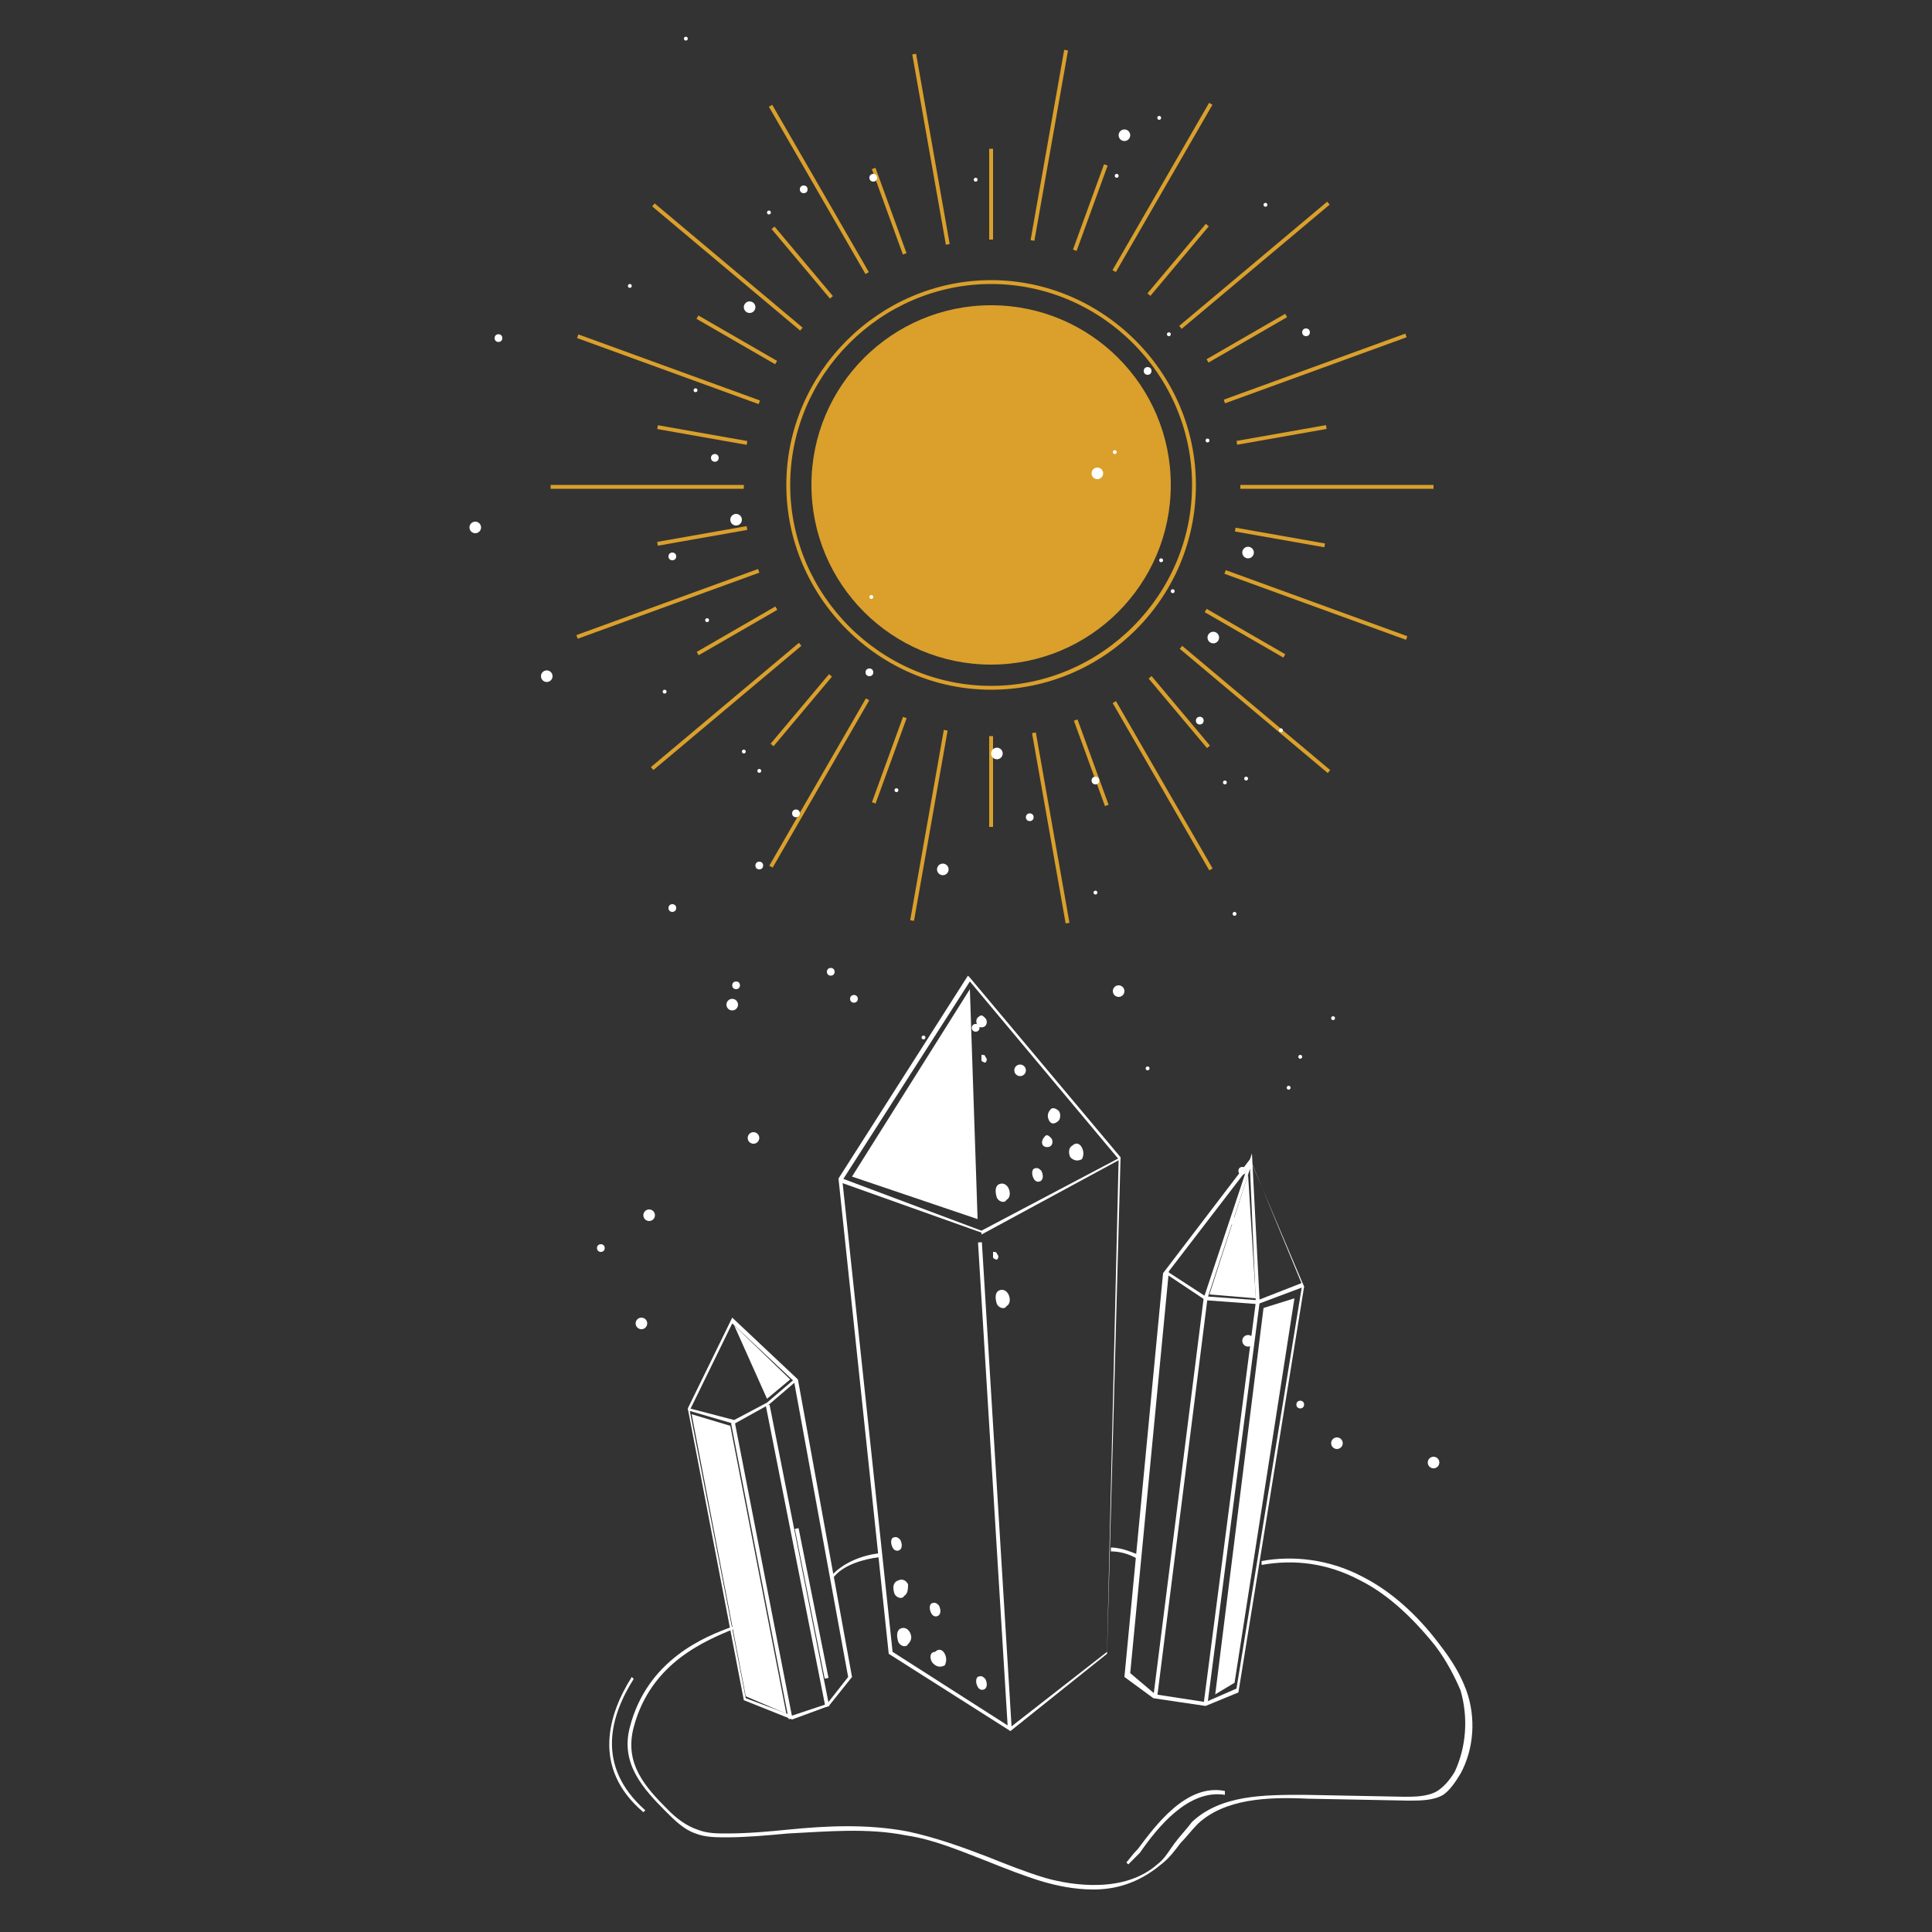 <?xml version="1.0" encoding="utf-8"?>
<!-- Generator: Adobe Illustrator 19.0.0, SVG Export Plug-In . SVG Version: 6.00 Build 0)  -->
<svg version="1.1" id="Layer_1" xmlns="http://www.w3.org/2000/svg" xmlns:xlink="http://www.w3.org/1999/xlink" x="0px" y="0px"
	 viewBox="0 0 100 100" style="enable-background:new 0 0 100 100;" xml:space="preserve">
<rect x="0" y="0" width="100" height="100" fill="#333333" stroke="none"/>
<style type="text/css">
	.st0{fill:#DAA02B;}
	.st1{fill:#FFFFFF;}
</style>
<g id="XMLID_1580_">
	<g id="XMLID_1586_">
		<g id="XMLID_1672_">
			<g id="XMLID_1675_">
				<rect id="XMLID_1676_" x="51.2" y="7.7" class="st0" width="0.2" height="4.7"/>
			</g>
			<g id="XMLID_1673_">
				<rect id="XMLID_1674_" x="51.2" y="38.1" class="st0" width="0.2" height="4.7"/>
			</g>
		</g>
		<g id="XMLID_1667_">
			<g id="XMLID_1670_">
				
					<rect id="XMLID_1671_" x="43.2" y="7.6" transform="matrix(0.174 0.985 -0.985 0.174 47.385 -41.093)" class="st0" width="10" height="0.2"/>
			</g>
			<g id="XMLID_1668_">
				
					<rect id="XMLID_1669_" x="49.4" y="42.7" transform="matrix(0.174 0.985 -0.985 0.174 87.079 -18.176)" class="st0" width="10" height="0.2"/>
			</g>
		</g>
		<g id="XMLID_1662_">
			<g id="XMLID_1665_">
				
					<rect id="XMLID_1666_" x="43.7" y="10.9" transform="matrix(0.342 0.94 -0.94 0.342 40.614 -36.12)" class="st0" width="4.7" height="0.2"/>
			</g>
			<g id="XMLID_1663_">
				
					<rect id="XMLID_1664_" x="54.1" y="39.4" transform="matrix(0.342 0.94 -0.94 0.342 74.306 -27.093)" class="st0" width="4.7" height="0.2"/>
			</g>
		</g>
		<g id="XMLID_1657_">
			<g id="XMLID_1660_">
				
					<rect id="XMLID_1661_" x="37.4" y="9.7" transform="matrix(0.5 0.866 -0.866 0.5 29.671 -31.813)" class="st0" width="10" height="0.2"/>
			</g>
			<g id="XMLID_1658_">
				
					<rect id="XMLID_1659_" x="55.2" y="40.6" transform="matrix(0.5 0.866 -0.866 0.5 65.324 -31.813)" class="st0" width="10" height="0.2"/>
			</g>
		</g>
		<g id="XMLID_1652_">
			<g id="XMLID_1655_">
				
					<rect id="XMLID_1656_" x="39.2" y="13.5" transform="matrix(0.643 0.766 -0.766 0.643 25.225 -26.982)" class="st0" width="4.7" height="0.2"/>
			</g>
			<g id="XMLID_1653_">
				
					<rect id="XMLID_1654_" x="58.7" y="36.8" transform="matrix(0.643 0.766 -0.766 0.643 50.05 -33.634)" class="st0" width="4.7" height="0.2"/>
			</g>
		</g>
		<g id="XMLID_1647_">
			<g id="XMLID_1650_">
				
					<rect id="XMLID_1651_" x="32.7" y="13.7" transform="matrix(0.766 0.643 -0.643 0.766 17.645 -20.992)" class="st0" width="10" height="0.2"/>
			</g>
			<g id="XMLID_1648_">
				
					<rect id="XMLID_1649_" x="60" y="36.6" transform="matrix(0.766 0.643 -0.643 0.766 38.766 -33.186)" class="st0" width="10" height="0.2"/>
			</g>
		</g>
		<g id="XMLID_1642_">
			<g id="XMLID_1645_">
				
					<rect id="XMLID_1646_" x="35.8" y="17.5" transform="matrix(0.866 0.5 -0.5 0.866 13.898 -16.725)" class="st0" width="4.7" height="0.2"/>
			</g>
			<g id="XMLID_1643_">
				
					<rect id="XMLID_1644_" x="62.1" y="32.7" transform="matrix(0.866 0.5 -0.5 0.866 25.027 -27.854)" class="st0" width="4.7" height="0.2"/>
			</g>
		</g>
		<g id="XMLID_1637_">
			<g id="XMLID_1640_">
				
					<rect id="XMLID_1641_" x="29.6" y="19" transform="matrix(0.94 0.342 -0.342 0.94 8.61 -10.674)" class="st0" width="10" height="0.2"/>
			</g>
			<g id="XMLID_1638_">
				
					<rect id="XMLID_1639_" x="63.1" y="31.2" transform="matrix(0.94 0.342 -0.342 0.94 14.801 -21.398)" class="st0" width="10" height="0.2"/>
			</g>
		</g>
		<g id="XMLID_1632_">
			<g id="XMLID_1635_">
				
					<rect id="XMLID_1636_" x="34" y="22.4" transform="matrix(0.985 0.174 -0.174 0.985 4.46 -5.97)" class="st0" width="4.7" height="0.2"/>
			</g>
			<g id="XMLID_1633_">
				
					<rect id="XMLID_1634_" x="63.9" y="27.7" transform="matrix(0.985 0.174 -0.174 0.985 5.832 -11.09)" class="st0" width="4.7" height="0.2"/>
			</g>
		</g>
		<g id="XMLID_1627_">
			<g id="XMLID_1630_">
				<rect id="XMLID_1631_" x="28.5" y="25.1" class="st0" width="10" height="0.2"/>
			</g>
			<g id="XMLID_1628_">
				<rect id="XMLID_1629_" x="64.2" y="25.1" class="st0" width="10" height="0.2"/>
			</g>
		</g>
		<g id="XMLID_1622_">
			<g id="XMLID_1625_">
				
					<rect id="XMLID_1626_" x="36.2" y="25.4" transform="matrix(0.174 0.985 -0.985 0.174 57.365 -12.846)" class="st0" width="0.2" height="4.7"/>
			</g>
			<g id="XMLID_1623_">
				
					<rect id="XMLID_1624_" x="66.2" y="20.1" transform="matrix(0.174 0.985 -0.985 0.174 76.911 -46.7)" class="st0" width="0.2" height="4.7"/>
			</g>
		</g>
		<g id="XMLID_1617_">
			<g id="XMLID_1620_">
				
					<rect id="XMLID_1621_" x="34.5" y="26.2" transform="matrix(0.342 0.94 -0.94 0.342 52.064 -11.938)" class="st0" width="0.2" height="10"/>
			</g>
			<g id="XMLID_1618_">
				
					<rect id="XMLID_1619_" x="68" y="14" transform="matrix(0.342 0.94 -0.94 0.342 62.643 -51.44)" class="st0" width="0.2" height="10"/>
			</g>
		</g>
		<g id="XMLID_1612_">
			<g id="XMLID_1615_">
				
					<rect id="XMLID_1616_" x="38" y="30.3" transform="matrix(0.5 0.866 -0.866 0.5 47.372 -16.666)" class="st0" width="0.2" height="4.7"/>
			</g>
			<g id="XMLID_1613_">
				
					<rect id="XMLID_1614_" x="64.4" y="15.1" transform="matrix(0.5 0.866 -0.866 0.5 47.397 -47.077)" class="st0" width="0.2" height="4.7"/>
			</g>
		</g>
		<g id="XMLID_1607_">
			<g id="XMLID_1610_">
				
					<rect id="XMLID_1611_" x="37.5" y="31.6" transform="matrix(0.643 0.766 -0.766 0.643 41.444 -15.77)" class="st0" width="0.2" height="10"/>
			</g>
			<g id="XMLID_1608_">
				
					<rect id="XMLID_1609_" x="64.9" y="8.7" transform="matrix(0.643 0.766 -0.766 0.643 33.628 -44.869)" class="st0" width="0.2" height="10"/>
			</g>
		</g>
		<g id="XMLID_1602_">
			<g id="XMLID_1605_">
				
					<rect id="XMLID_1606_" x="41.4" y="34.4" transform="matrix(0.766 0.643 -0.643 0.766 33.315 -18.075)" class="st0" width="0.2" height="4.7"/>
			</g>
			<g id="XMLID_1603_">
				
					<rect id="XMLID_1604_" x="60.9" y="11.1" transform="matrix(0.766 0.643 -0.643 0.766 22.901 -36.076)" class="st0" width="0.2" height="4.7"/>
			</g>
		</g>
		<g id="XMLID_1597_">
			<g id="XMLID_1600_">
				
					<rect id="XMLID_1601_" x="42.3" y="35.5" transform="matrix(0.866 0.5 -0.5 0.866 25.937 -15.745)" class="st0" width="0.2" height="10"/>
			</g>
			<g id="XMLID_1598_">
				
					<rect id="XMLID_1599_" x="60.1" y="4.7" transform="matrix(0.866 0.5 -0.5 0.866 12.886 -28.797)" class="st0" width="0.2" height="10"/>
			</g>
		</g>
		<g id="XMLID_1592_">
			<g id="XMLID_1595_">
				
					<rect id="XMLID_1596_" x="45.9" y="37" transform="matrix(0.94 0.342 -0.342 0.94 16.247 -13.373)" class="st0" width="0.2" height="4.7"/>
			</g>
			<g id="XMLID_1593_">
				
					<rect id="XMLID_1594_" x="56.3" y="8.4" transform="matrix(0.94 0.342 -0.342 0.94 7.095 -18.649)" class="st0" width="0.2" height="4.7"/>
			</g>
		</g>
		<g id="XMLID_1587_">
			<g id="XMLID_1590_">
				
					<rect id="XMLID_1591_" x="48" y="37.7" transform="matrix(0.985 0.174 -0.174 0.985 8.131 -7.707)" class="st0" width="0.2" height="10"/>
			</g>
			<g id="XMLID_1588_">
				
					<rect id="XMLID_1589_" x="54.2" y="2.5" transform="matrix(0.985 0.174 -0.174 0.985 2.131 -9.315)" class="st0" width="0.2" height="10"/>
			</g>
		</g>
	</g>
	<g id="XMLID_1582_">
		<path id="XMLID_1583_" class="st0" d="M51.3,35.7c-5.8,0-10.6-4.8-10.6-10.6c0-5.8,4.8-10.6,10.6-10.6c5.8,0,10.6,4.8,10.6,10.6
			C61.9,31,57.1,35.7,51.3,35.7z M51.3,14.7c-5.7,0-10.4,4.7-10.4,10.4s4.7,10.4,10.4,10.4s10.4-4.7,10.4-10.4S57,14.7,51.3,14.7z"
			/>
	</g>
	<circle id="XMLID_1581_" class="st0" cx="51.3" cy="25.1" r="9.3"/>
</g>
<g id="XMLID_1518_">
	<g id="XMLID_1555_">
		<g id="XMLID_1576_">
			<path id="XMLID_1577_" class="st1" d="M52.3,89.6L52.3,89.6l-6.3-4l-2.6-24.6l0,0l6.7-10.5l0.1,0.1l7.8,9.3l-0.7,25.7l0,0
				L52.3,89.6z M46.2,85.5l6.1,3.9l5-3.9L57.9,60l-7.7-9.2l-6.6,10.3L46.2,85.5z"/>
		</g>
		<g id="XMLID_1574_">
			<polygon id="XMLID_1575_" class="st1" points="50.8,63.9 50.8,63.8 43.5,61.2 43.6,61 50.8,63.7 58,59.9 58,60 			"/>
		</g>
		<g id="XMLID_1572_">
			
				<rect id="XMLID_1573_" x="38.9" y="76.9" transform="matrix(6.117457e-002 0.998 -0.998 6.117457e-002 125.188 20.771)" class="st1" width="25.2" height="0.2"/>
		</g>
		<polygon id="XMLID_1571_" class="st1" points="44.1,60.9 50.6,63.1 50.2,51.2 		"/>
		<path id="XMLID_1570_" class="st1" d="M55.4,59.9c0.2,0.2,0.4,0.2,0.6,0.1c0.1-0.2,0.1-0.4,0-0.6c-0.1-0.2-0.3-0.3-0.5-0.1
			C55.3,59.4,55.3,59.7,55.4,59.9z"/>
		<path id="XMLID_1569_" class="st1" d="M46.3,82.5c0.1,0.2,0.4,0.3,0.5,0.1C47,82.5,47,82.2,47,82c-0.1-0.2-0.3-0.3-0.5-0.2
			C46.2,81.9,46.2,82.2,46.3,82.5z"/>
		<path id="XMLID_1568_" class="st1" d="M46.5,85c0.1,0.2,0.4,0.3,0.5,0.1c0.2-0.2,0.2-0.4,0.1-0.6c-0.1-0.2-0.3-0.3-0.5-0.2
			C46.4,84.4,46.4,84.7,46.5,85z"/>
		<path id="XMLID_1567_" class="st1" d="M48.3,86.1c0.2,0.2,0.4,0.2,0.6,0.1c0.1-0.2,0.1-0.4,0-0.6c-0.1-0.2-0.3-0.3-0.5-0.1
			C48.1,85.5,48.1,85.9,48.3,86.1z"/>
		<path id="XMLID_1566_" class="st1" d="M51.6,62c0.1,0.2,0.4,0.3,0.5,0.1c0.2-0.1,0.2-0.4,0.1-0.6c-0.1-0.2-0.3-0.3-0.5-0.2
			C51.5,61.4,51.5,61.7,51.6,62z"/>
		<path id="XMLID_1565_" class="st1" d="M51.6,67.5c0.1,0.2,0.4,0.3,0.5,0.1c0.2-0.1,0.2-0.4,0.1-0.6c-0.1-0.2-0.3-0.3-0.5-0.2
			C51.5,66.9,51.5,67.2,51.6,67.5z"/>
		<path id="XMLID_1564_" class="st1" d="M53.5,61c0.1,0.2,0.3,0.2,0.4,0.1c0.1-0.1,0.1-0.3,0-0.5c-0.1-0.1-0.2-0.2-0.4-0.1
			C53.4,60.6,53.4,60.8,53.5,61z"/>
		<path id="XMLID_1563_" class="st1" d="M46.2,80.1c0.1,0.2,0.3,0.2,0.4,0.1c0.1-0.1,0.1-0.3,0-0.5c-0.1-0.1-0.2-0.2-0.4-0.1
			C46.1,79.7,46.1,79.9,46.2,80.1z"/>
		<path id="XMLID_1562_" class="st1" d="M48.2,83.5c0.1,0.2,0.3,0.2,0.4,0.1c0.1-0.1,0.1-0.3,0-0.5c-0.1-0.1-0.2-0.2-0.4-0.1
			C48.1,83.1,48.1,83.3,48.2,83.5z"/>
		<path id="XMLID_1561_" class="st1" d="M50.6,87.3c0.1,0.2,0.3,0.2,0.4,0.1c0.1-0.1,0.1-0.3,0-0.5c-0.1-0.1-0.2-0.2-0.4-0.1
			C50.5,86.9,50.5,87.1,50.6,87.3z"/>
		<path id="XMLID_1560_" class="st1" d="M54,59.3c0.1,0.1,0.3,0.1,0.4,0c0.1-0.1,0.1-0.3,0-0.4c-0.1-0.1-0.2-0.2-0.3-0.1
			C53.9,59,53.9,59.2,54,59.3z"/>
		<path id="XMLID_1559_" class="st1" d="M50.6,53.1c0.1,0.1,0.3,0.1,0.4,0c0.1-0.1,0.1-0.3,0-0.4c-0.1-0.1-0.2-0.2-0.3-0.1
			C50.5,52.7,50.5,52.9,50.6,53.1z"/>
		<path id="XMLID_1558_" class="st1" d="M50.8,54.9c0.1,0.1,0.2,0.1,0.2,0.1c0.1-0.1,0.1-0.2,0-0.3c0-0.1-0.1-0.1-0.2-0.1
			C50.8,54.6,50.8,54.8,50.8,54.9z"/>
		<path id="XMLID_1557_" class="st1" d="M51.4,65.1c0.1,0.1,0.2,0.1,0.2,0.1c0.1-0.1,0.1-0.2,0-0.3c0-0.1-0.1-0.1-0.2-0.1
			C51.4,64.9,51.4,65,51.4,65.1z"/>
		<path id="XMLID_1556_" class="st1" d="M54.3,58c0.1,0.2,0.3,0.2,0.5,0c0.1-0.1,0.1-0.4,0-0.5c-0.1-0.1-0.3-0.2-0.4-0.1
			C54.2,57.6,54.2,57.8,54.3,58z"/>
	</g>
	<g id="XMLID_1544_">
		<g id="XMLID_1551_">
			<path id="XMLID_1552_" class="st1" d="M62.4,88.3l-2.7-0.4l-1.5-1.1l0,0l2-20.9l0,0l4.5-5.9l2.8,6.6l0,0l-3.4,21L62.4,88.3z
				 M59.8,87.7l2.6,0.4l1.6-0.7l3.4-20.9l-2.6-6.3l-4.3,5.6l-2,20.8L59.8,87.7z"/>
		</g>
		<g id="XMLID_1549_">
			<polygon id="XMLID_1550_" class="st1" points="65.1,67.5 62.4,67.3 62.4,67.3 60.3,65.9 60.4,65.8 62.4,67.1 65.1,67.3 
				67.4,66.4 67.5,66.6 			"/>
		</g>
		<g id="XMLID_1547_">
			<polygon id="XMLID_1548_" class="st1" points="62.5,88.2 62.3,88.2 65,67.4 64.7,60.5 62.5,67.2 59.9,87.8 59.7,87.8 62.3,67.2 
				62.3,67.2 64.8,59.7 65.2,67.4 65.2,67.4 			"/>
		</g>
		<polygon id="XMLID_1546_" class="st1" points="65.4,67.7 67,67.2 63.9,87.1 62.9,87.7 		"/>
		<polygon id="XMLID_1545_" class="st1" points="62.6,67 65,67.2 64.6,60.8 		"/>
	</g>
	<g id="XMLID_1529_">
		<g id="XMLID_1540_">
			<path id="XMLID_1541_" class="st1" d="M41,89L41,89l-2.5-1l0,0l-2.9-15.1l2.3-4.7l3.4,3.2l0,0l2.8,15.4l-1.2,1.5L41,89z
				 M38.6,87.9l2.4,0.9l1.8-0.6l1.1-1.4l-2.8-15.3l-3.2-3l-2.2,4.5L38.6,87.9z"/>
		</g>
		<g id="XMLID_1538_">
			<polygon id="XMLID_1539_" class="st1" points="38,73.7 35.6,73 35.7,72.9 38,73.5 39.7,72.6 41.1,71.4 41.2,71.5 39.8,72.7 			
				"/>
		</g>
		<g id="XMLID_1536_">
			
				<rect id="XMLID_1537_" x="31.7" y="81.2" transform="matrix(0.191 0.982 -0.982 0.191 111.719 26.988)" class="st1" width="15.6" height="0.2"/>
		</g>
		<g id="XMLID_1534_">
			
				<rect id="XMLID_1535_" x="33.4" y="80.4" transform="matrix(0.194 0.981 -0.981 0.194 112.227 24.351)" class="st1" width="15.9" height="0.2"/>
		</g>
		<polygon id="XMLID_1533_" class="st1" points="35.8,73.2 37.8,73.8 40.7,88.7 38.6,87.8 		"/>
		<polygon id="XMLID_1532_" class="st1" points="40.9,71.4 38,68.6 39.7,72.4 		"/>
		<g id="XMLID_1530_">
			
				<rect id="XMLID_1531_" x="38.1" y="82.9" transform="matrix(0.196 0.981 -0.981 0.196 115.192 25.473)" class="st1" width="7.9" height="0.2"/>
		</g>
	</g>
	<g id="XMLID_1527_">
		<path id="XMLID_1528_" class="st1" d="M56.6,97.8c-1,0-1.9-0.2-2.6-0.4c-1-0.3-2-0.7-3-1.1c-1.3-0.5-2.7-1.1-4.1-1.3
			c-2-0.4-4.1-0.2-6.1-0.1c-1.1,0.1-2.2,0.2-3.2,0.2c-0.5,0-1.1,0-1.6-0.2c-0.6-0.2-1.1-0.7-1.5-1.1c-1.2-1.2-2.4-2.5-1.9-4.4
			c0.9-3.5,3.9-4.7,5.3-5.2l0.1,0.1c-1.4,0.6-4.3,1.7-5.2,5.1c-0.5,1.9,0.6,3.1,1.8,4.3c0.4,0.4,0.9,0.8,1.5,1
			c0.5,0.2,1,0.2,1.5,0.2c1.1,0,2.2-0.1,3.2-0.2c2-0.2,4.1-0.3,6.2,0.1c1.4,0.3,2.8,0.8,4.1,1.3c1,0.4,2,0.8,3,1.1
			c1.4,0.4,4.1,0.8,5.8-0.7c0.4-0.3,0.6-0.7,0.9-1.1c0.3-0.4,0.6-0.7,0.9-1.1c1.5-1.4,3.7-1.4,5.8-1.4l5.2,0.1c0.5,0,1.2,0,1.7-0.3
			c0.3-0.2,0.6-0.5,0.9-1c0.6-1.3,0.7-2.8,0.3-4.2c-0.3-0.7-0.7-1.5-1.3-2.3c-1.2-1.5-2.5-2.7-3.9-3.4c-1.7-0.9-3.4-1.1-5.1-0.8
			l0-0.2c1.6-0.3,3.5-0.1,5.2,0.8c1.4,0.7,2.8,1.9,4,3.5c0.7,0.9,1.1,1.6,1.4,2.4c0.5,1.4,0.4,3-0.3,4.3c-0.3,0.5-0.6,0.9-0.9,1.1
			c-0.5,0.3-1.2,0.3-1.8,0.3l-5.2-0.1c-2.1-0.1-4.3,0-5.7,1.3c-0.3,0.3-0.6,0.7-0.9,1c-0.3,0.4-0.6,0.8-1,1.1
			C58.9,97.5,57.7,97.8,56.6,97.8z"/>
	</g>
	<g id="XMLID_1525_">
		<path id="XMLID_1526_" class="st1" d="M43.1,81.7L43,81.6c0.6-0.7,1.6-1.1,2.5-1.2l0,0.2C44.7,80.7,43.6,81,43.1,81.7z"/>
	</g>
	<g id="XMLID_1523_">
		<path id="XMLID_1524_" class="st1" d="M58.9,80.7c-0.5-0.3-1-0.4-1.4-0.4l0-0.2c0.6,0,1.2,0.3,1.5,0.4L58.9,80.7z"/>
	</g>
	<g id="XMLID_1521_">
		<path id="XMLID_1522_" class="st1" d="M33.3,93.8c-2.7-2.3-1.8-5.1-0.6-7l0.1,0.1c-1.2,1.9-2,4.5,0.6,6.8L33.3,93.8z"/>
	</g>
	<g id="XMLID_1519_">
		<path id="XMLID_1520_" class="st1" d="M58.4,96.5l-0.1-0.1c0.1-0.1,0.3-0.4,0.6-0.7c0.9-1.2,2.5-3.4,4.5-3l0,0.2
			c-1.9-0.3-3.5,1.7-4.4,3C58.8,96.1,58.6,96.3,58.4,96.5z"/>
	</g>
</g>
<g id="XMLID_1479_">
	<g id="XMLID_1516_">
		<circle id="XMLID_1517_" class="st1" cx="74.2" cy="75.7" r="0.3"/>
	</g>
	<g id="XMLID_1514_">
		<circle id="XMLID_1515_" class="st1" cx="69.2" cy="74.7" r="0.3"/>
	</g>
	<g id="XMLID_1512_">
		<circle id="XMLID_1513_" class="st1" cx="67.3" cy="72.7" r="0.2"/>
	</g>
	<g id="XMLID_1510_">
		<circle id="XMLID_1511_" class="st1" cx="64.6" cy="69.4" r="0.3"/>
	</g>
	<g id="XMLID_1508_">
		<circle id="XMLID_1509_" class="st1" cx="63.9" cy="63.2" r="0.2"/>
	</g>
	<g id="XMLID_1506_">
		<circle id="XMLID_1507_" class="st1" cx="64.3" cy="60.6" r="0.2"/>
	</g>
	<g id="XMLID_1504_">
		<circle id="XMLID_1505_" class="st1" cx="67.3" cy="54.7" r="0.1"/>
	</g>
	<g id="XMLID_1502_">
		<circle id="XMLID_1503_" class="st1" cx="59.4" cy="55.3" r="0.1"/>
	</g>
	<g id="XMLID_1500_">
		<circle id="XMLID_1501_" class="st1" cx="57.9" cy="51.3" r="0.3"/>
	</g>
	<g id="XMLID_1498_">
		<circle id="XMLID_1499_" class="st1" cx="52.8" cy="55.4" r="0.3"/>
	</g>
	<g id="XMLID_1496_">
		<circle id="XMLID_1497_" class="st1" cx="50.5" cy="53.2" r="0.2"/>
	</g>
	<g id="XMLID_1494_">
		<circle id="XMLID_1495_" class="st1" cx="47.8" cy="53.7" r="0.1"/>
	</g>
	<g id="XMLID_1492_">
		<circle id="XMLID_1493_" class="st1" cx="49.4" cy="54.6" r="0.3"/>
	</g>
	<g id="XMLID_1490_">
		<circle id="XMLID_1491_" class="st1" cx="43" cy="50.3" r="0.2"/>
	</g>
	<g id="XMLID_1488_">
		<circle id="XMLID_1489_" class="st1" cx="37.9" cy="52" r="0.3"/>
	</g>
	<g id="XMLID_1486_">
		<circle id="XMLID_1487_" class="st1" cx="39" cy="58.9" r="0.3"/>
	</g>
	<g id="XMLID_1484_">
		<circle id="XMLID_1485_" class="st1" cx="33.6" cy="62.9" r="0.3"/>
	</g>
	<g id="XMLID_1482_">
		<circle id="XMLID_1483_" class="st1" cx="31.1" cy="64.6" r="0.2"/>
	</g>
	<g id="XMLID_1480_">
		<circle id="XMLID_1481_" class="st1" cx="33.2" cy="68.5" r="0.3"/>
	</g>
</g>
<g id="XMLID_1450_">
	<g id="XMLID_1477_">
		<circle id="XMLID_1478_" class="st1" cx="36" cy="20.2" r="0.1"/>
	</g>
	<g id="XMLID_1475_">
		<circle id="XMLID_1476_" class="st1" cx="25.8" cy="17.5" r="0.2"/>
	</g>
	<g id="XMLID_1473_">
		<circle id="XMLID_1474_" class="st1" cx="37" cy="23.7" r="0.2"/>
	</g>
	<g id="XMLID_1471_">
		<circle id="XMLID_1472_" class="st1" cx="24.6" cy="27.3" r="0.3"/>
	</g>
	<g id="XMLID_1469_">
		<circle id="XMLID_1470_" class="st1" cx="32.9" cy="29.2" r="0"/>
	</g>
	<g id="XMLID_1467_">
		<circle id="XMLID_1468_" class="st1" cx="28.3" cy="35" r="0.3"/>
	</g>
	<g id="XMLID_1465_">
		<circle id="XMLID_1466_" class="st1" cx="36.6" cy="32.1" r="0.1"/>
	</g>
	<g id="XMLID_1463_">
		<circle id="XMLID_1464_" class="st1" cx="34.4" cy="35.8" r="0.1"/>
	</g>
	<g id="XMLID_1461_">
		<circle id="XMLID_1462_" class="st1" cx="38.5" cy="38.9" r="0.1"/>
	</g>
	<g id="XMLID_1459_">
		<circle id="XMLID_1460_" class="st1" cx="39.3" cy="39.9" r="0.1"/>
	</g>
	<g id="XMLID_1457_">
		<circle id="XMLID_1458_" class="st1" cx="39.3" cy="44.8" r="0.2"/>
	</g>
	<g id="XMLID_1455_">
		<circle id="XMLID_1456_" class="st1" cx="34.8" cy="47" r="0.2"/>
	</g>
	<g id="XMLID_1453_">
		<circle id="XMLID_1454_" class="st1" cx="38.1" cy="51" r="0.2"/>
	</g>
	<g id="XMLID_1451_">
		<circle id="XMLID_1452_" class="st1" cx="44.2" cy="51.7" r="0.2"/>
	</g>
</g>
<g id="XMLID_1425_">
	<g id="XMLID_1448_">
		<circle id="XMLID_1449_" class="st1" cx="66.7" cy="56.3" r="0.1"/>
	</g>
	<g id="XMLID_1446_">
		<circle id="XMLID_1447_" class="st1" cx="69" cy="52.7" r="0.1"/>
	</g>
	<g id="XMLID_1444_">
		<circle id="XMLID_1445_" class="st1" cx="56.7" cy="46.2" r="0.1"/>
	</g>
	<g id="XMLID_1442_">
		<circle id="XMLID_1443_" class="st1" cx="56.7" cy="40.4" r="0.2"/>
	</g>
	<g id="XMLID_1440_">
		<circle id="XMLID_1441_" class="st1" cx="66.3" cy="37.8" r="0.1"/>
	</g>
	<g id="XMLID_1438_">
		<circle id="XMLID_1439_" class="st1" cx="62.8" cy="33" r="0.3"/>
	</g>
	<g id="XMLID_1436_">
		<circle id="XMLID_1437_" class="st1" cx="60.7" cy="30.6" r="0.1"/>
	</g>
	<g id="XMLID_1434_">
		<circle id="XMLID_1435_" class="st1" cx="60.1" cy="29" r="0.1"/>
	</g>
	<g id="XMLID_1432_">
		<circle id="XMLID_1433_" class="st1" cx="64.6" cy="28.6" r="0.3"/>
	</g>
	<g id="XMLID_1430_">
		<circle id="XMLID_1431_" class="st1" cx="57.7" cy="23.4" r="0.1"/>
	</g>
	<g id="XMLID_1428_">
		<circle id="XMLID_1429_" class="st1" cx="59.4" cy="19.2" r="0.2"/>
	</g>
	<g id="XMLID_1426_">
		<circle id="XMLID_1427_" class="st1" cx="60.5" cy="17.3" r="0.1"/>
	</g>
</g>
<g id="XMLID_1368_">
	<g id="XMLID_1423_">
		<circle id="XMLID_1424_" class="st1" cx="56.8" cy="24.5" r="0.3"/>
	</g>
	<g id="XMLID_1421_">
		<circle id="XMLID_1422_" class="st1" cx="62.5" cy="22.8" r="0.1"/>
	</g>
	<g id="XMLID_1419_">
		<circle id="XMLID_1420_" class="st1" cx="67.6" cy="17.2" r="0.2"/>
	</g>
	<g id="XMLID_1417_">
		<circle id="XMLID_1418_" class="st1" cx="65.5" cy="10.6" r="0.1"/>
	</g>
	<g id="XMLID_1415_">
		<circle id="XMLID_1416_" class="st1" cx="57.8" cy="9.1" r="0.1"/>
	</g>
	<g id="XMLID_1413_">
		<circle id="XMLID_1414_" class="st1" cx="60" cy="6.1" r="0.1"/>
	</g>
	<g id="XMLID_1411_">
		<circle id="XMLID_1412_" class="st1" cx="58.2" cy="7" r="0.3"/>
	</g>
	<g id="XMLID_1409_">
		<circle id="XMLID_1410_" class="st1" cx="50.5" cy="9.3" r="0.1"/>
	</g>
	<g id="XMLID_1407_">
		<circle id="XMLID_1408_" class="st1" cx="45.2" cy="9.2" r="0.2"/>
	</g>
	<g id="XMLID_1405_">
		<circle id="XMLID_1406_" class="st1" cx="35.5" cy="2" r="0.1"/>
	</g>
	<g id="XMLID_1403_">
		<circle id="XMLID_1404_" class="st1" cx="41.6" cy="9.8" r="0.2"/>
	</g>
	<g id="XMLID_1401_">
		<circle id="XMLID_1402_" class="st1" cx="39.8" cy="11" r="0.1"/>
	</g>
	<g id="XMLID_1399_">
		<circle id="XMLID_1400_" class="st1" cx="32.6" cy="14.8" r="0.1"/>
	</g>
	<g id="XMLID_1397_">
		<circle id="XMLID_1398_" class="st1" cx="38.8" cy="15.9" r="0.3"/>
	</g>
	<g id="XMLID_1395_">
		<circle id="XMLID_1396_" class="st1" cx="33.5" cy="22.4" r="0"/>
	</g>
	<g id="XMLID_1393_">
		<circle id="XMLID_1394_" class="st1" cx="38.1" cy="26.9" r="0.3"/>
	</g>
	<g id="XMLID_1391_">
		<circle id="XMLID_1392_" class="st1" cx="34.8" cy="28.8" r="0.2"/>
	</g>
	<g id="XMLID_1389_">
		<circle id="XMLID_1390_" class="st1" cx="45.1" cy="30.9" r="0.1"/>
	</g>
	<g id="XMLID_1387_">
		<circle id="XMLID_1388_" class="st1" cx="45" cy="34.8" r="0.2"/>
	</g>
	<g id="XMLID_1385_">
		<circle id="XMLID_1386_" class="st1" cx="41.2" cy="42.1" r="0.2"/>
	</g>
	<g id="XMLID_1383_">
		<circle id="XMLID_1384_" class="st1" cx="46.4" cy="40.9" r="0.1"/>
	</g>
	<g id="XMLID_1381_">
		<circle id="XMLID_1382_" class="st1" cx="48.8" cy="45" r="0.3"/>
	</g>
	<g id="XMLID_1379_">
		<circle id="XMLID_1380_" class="st1" cx="51.6" cy="39" r="0.3"/>
	</g>
	<g id="XMLID_1377_">
		<circle id="XMLID_1378_" class="st1" cx="53.3" cy="42.3" r="0.2"/>
	</g>
	<g id="XMLID_1375_">
		<circle id="XMLID_1376_" class="st1" cx="62.1" cy="37.3" r="0.2"/>
	</g>
	<g id="XMLID_1373_">
		<circle id="XMLID_1374_" class="st1" cx="63.4" cy="40.5" r="0.1"/>
	</g>
	<g id="XMLID_1371_">
		<circle id="XMLID_1372_" class="st1" cx="64.5" cy="40.3" r="0.1"/>
	</g>
	<g id="XMLID_1369_">
		<circle id="XMLID_1370_" class="st1" cx="63.9" cy="47.3" r="0.1"/>
	</g>
</g>
</svg>
